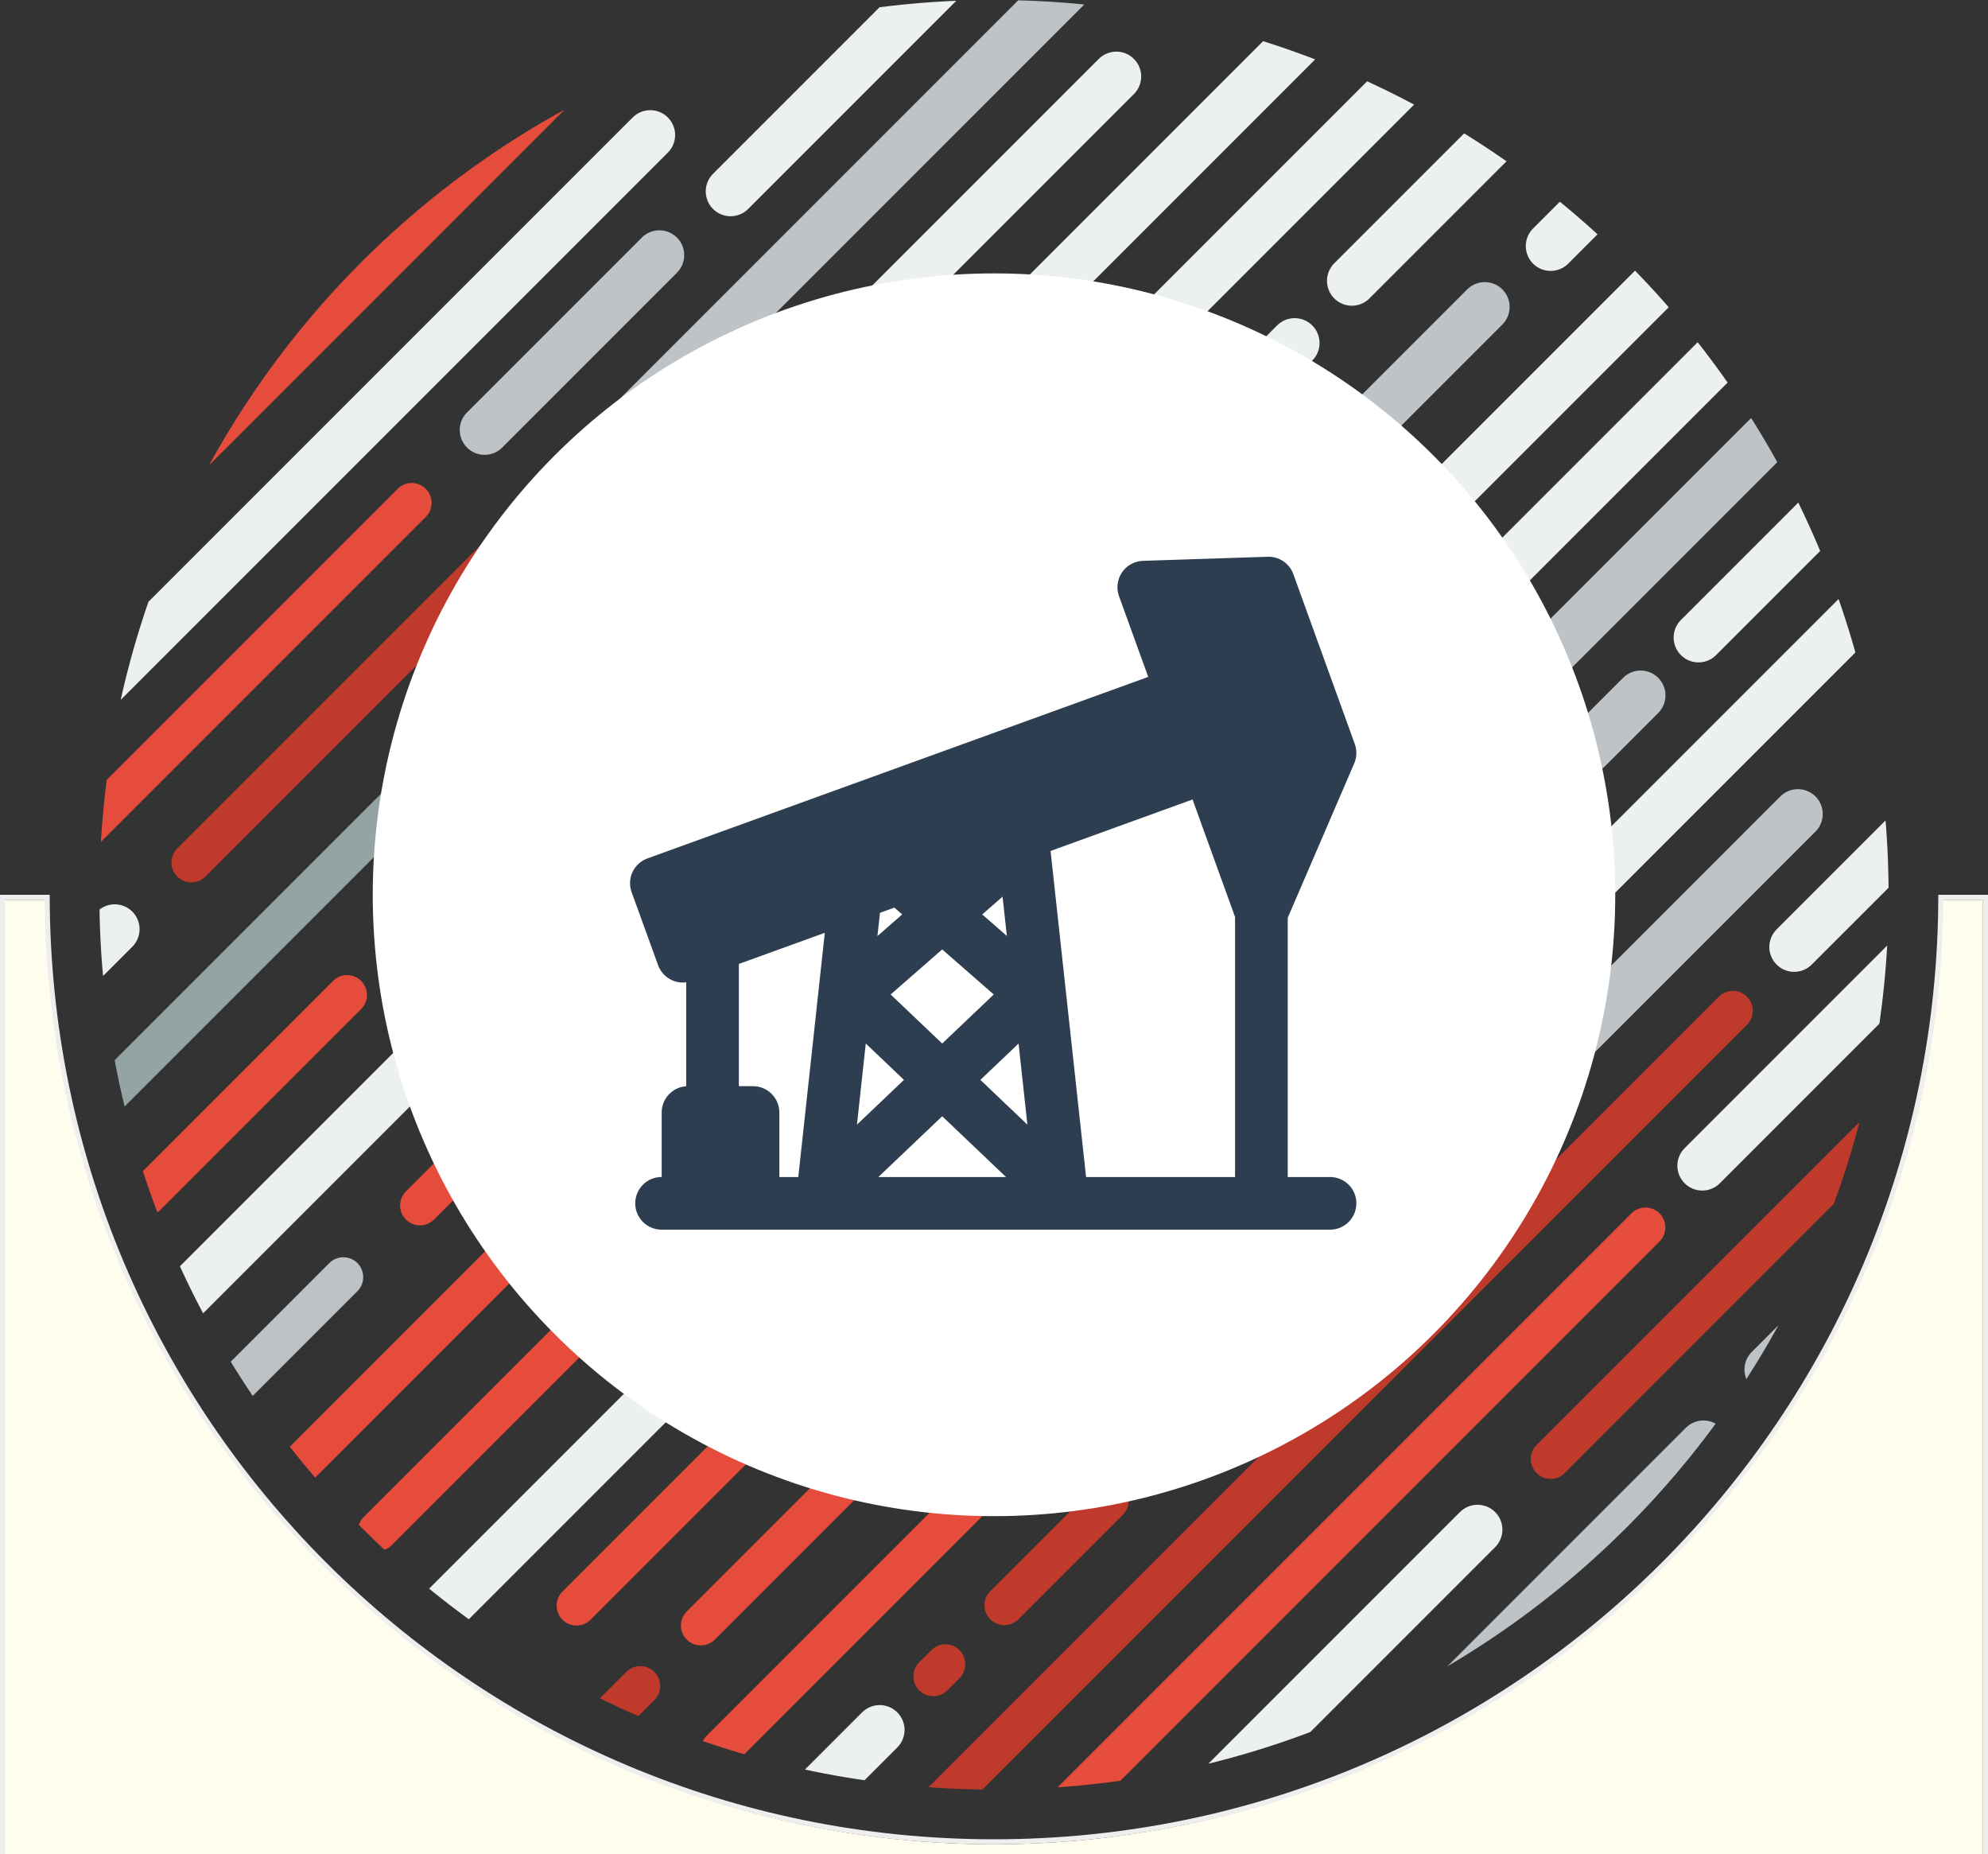 <?xml version="1.0" encoding="utf-8"?>
<!-- Generator: Adobe Illustrator 16.0.0, SVG Export Plug-In . SVG Version: 6.00 Build 0)  -->
<!DOCTYPE svg PUBLIC "-//W3C//DTD SVG 1.1//EN" "http://www.w3.org/Graphics/SVG/1.1/DTD/svg11.dtd">
<svg version="1.1" id="Layer_1" xmlns="http://www.w3.org/2000/svg" xmlns:xlink="http://www.w3.org/1999/xlink" x="0px" y="0px"
	 width="400px" height="373px" viewBox="0 0 400 373" enable-background="new 0 0 400 373" xml:space="preserve">
<rect x="0" y="0" width="400" height="373" fill="#333333" stroke="none"/>
<g>
	<path fill="#FFFEEE" d="M0,375V181h9.5C9.771,285,95.125,371,200,371s190.229-86,190.499-190H399v194H0z"/>
	<path fill="#EEEEEE" d="M399,181v193H1V181h8.002C9.544,285.857,95.017,371,200,371c104.982,0,190.456-85.143,190.997-190H399
		 M400,180h-10c0,104.936-85.066,190-190,190C95.066,370,10,284.936,10,180H0v195h400V180L400,180z"/>
</g>
<g>
	<g>
		<g>
			<defs>
				<path id="SVGID_1_" d="M200,360c-99.411,0-180-80.59-180-180C20,80.589,100.589,0,200,0c99.41,0,180,80.589,180,180
					C380,279.41,299.41,360,200,360z"/>
			</defs>
			<clipPath id="SVGID_2_">
				<use xlink:href="#SVGID_1_"  overflow="visible"/>
			</clipPath>
			<g clip-path="url(#SVGID_2_)">
				
					<line fill="none" stroke="#E64C3B" stroke-width="8" stroke-linecap="round" stroke-miterlimit="10" x1="26.5" y1="103.5" x2="138.838" y2="-8.838"/>
				
					<line fill="none" stroke="#BDC3C7" stroke-width="10" stroke-linecap="round" stroke-miterlimit="10" x1="97.5" y1="86.5" x2="132.669" y2="51.331"/>
				
					<line fill="none" stroke="#94A4A5" stroke-width="8" stroke-linecap="round" stroke-miterlimit="10" x1="-17.5" y1="259.5" x2="94.838" y2="147.162"/>
				
					<line fill="none" stroke="#E64C3B" stroke-width="8" stroke-linecap="round" stroke-miterlimit="10" x1="29.5" y1="240.5" x2="69.838" y2="200.162"/>
				
					<line fill="none" stroke="#E64C3B" stroke-width="8" stroke-linecap="round" stroke-miterlimit="10" x1="-29.5" y1="213.5" x2="82.838" y2="101.162"/>
				
					<line fill="none" stroke="#ECF0F1" stroke-width="10" stroke-linecap="round" stroke-miterlimit="10" x1="18.5" y1="139.5" x2="130.838" y2="27.162"/>
				
					<line fill="none" stroke="#C03A2B" stroke-width="8" stroke-linecap="round" stroke-miterlimit="10" x1="38.5" y1="173.5" x2="120.838" y2="91.162"/>
				
					<line fill="none" stroke="#ECF0F1" stroke-width="10" stroke-linecap="round" stroke-miterlimit="10" x1="10.5" y1="287.5" x2="122.838" y2="175.162"/>
				
					<line fill="none" stroke="#E64C3B" stroke-width="8" stroke-linecap="round" stroke-miterlimit="10" x1="84.5" y1="242.5" x2="113.084" y2="213.916"/>
				
					<line fill="none" stroke="#BCC2C6" stroke-width="8" stroke-linecap="round" stroke-miterlimit="10" x1="40.5" y1="285.5" x2="69.084" y2="256.916"/>
				
					<line fill="none" stroke="#ECF0F1" stroke-width="10" stroke-linecap="round" stroke-miterlimit="10" x1="-5.5" y1="215.5" x2="23.084" y2="186.916"/>
				
					<line fill="none" stroke="#E64C3B" stroke-width="8" stroke-linecap="round" stroke-miterlimit="10" x1="51" y1="304" x2="108.084" y2="246.916"/>
				
					<line fill="none" stroke="#E64C3B" stroke-width="8" stroke-linecap="round" stroke-miterlimit="10" x1="76" y1="308" x2="133.084" y2="250.916"/>
				
					<line fill="none" stroke="#ECF0F1" stroke-width="10" stroke-linecap="round" stroke-miterlimit="10" x1="80" y1="333" x2="137.084" y2="275.916"/>
				
					<line fill="none" stroke="#E64C3B" stroke-width="8" stroke-linecap="round" stroke-miterlimit="10" x1="116" y1="323" x2="173.084" y2="265.916"/>
				
					<line fill="none" stroke="#E64C3B" stroke-width="8" stroke-linecap="round" stroke-miterlimit="10" x1="141" y1="327" x2="198.084" y2="269.916"/>
				
					<line fill="none" stroke="#E64C3B" stroke-width="8" stroke-linecap="round" stroke-miterlimit="10" x1="145" y1="352" x2="202.084" y2="294.916"/>
				
					<line fill="none" stroke="#C03A2B" stroke-width="8" stroke-linecap="round" stroke-miterlimit="10" x1="112" y1="356.001" x2="128.838" y2="339.162"/>
				
					<line fill="none" stroke="#C03A2B" stroke-width="8" stroke-linecap="round" stroke-miterlimit="10" x1="202.084" y1="322.916" x2="223.084" y2="301.916"/>
				
					<line fill="none" stroke="#C03A2B" stroke-width="8" stroke-linecap="round" stroke-miterlimit="10" x1="187.5" y1="364.5" x2="348.669" y2="203.331"/>
				
					<line fill="none" stroke="#E64C3B" stroke-width="8" stroke-linecap="round" stroke-miterlimit="10" x1="209.5" y1="368.5" x2="331.084" y2="246.916"/>
				
					<line fill="none" stroke="#BDC3C7" stroke-width="10" stroke-linecap="round" stroke-miterlimit="10" x1="116" y1="96" x2="249.002" y2="-37"/>
				
					<line fill="none" stroke="#ECF0F1" stroke-width="10" stroke-linecap="round" stroke-miterlimit="10" x1="246.5" y1="358.5" x2="297.292" y2="307.708"/>
				
					<line fill="none" stroke="#ECF0F1" stroke-width="10" stroke-linecap="round" stroke-miterlimit="10" x1="162.5" y1="362.5" x2="177" y2="348"/>
				
					<line fill="none" stroke="#BDC3C7" stroke-width="10" stroke-linecap="round" stroke-miterlimit="10" x1="311.584" y1="213.916" x2="361.75" y2="163.75"/>
				
					<line fill="none" stroke="#ECF0F1" stroke-width="10" stroke-linecap="round" stroke-miterlimit="10" x1="168.542" y1="71.458" x2="224.615" y2="15.385"/>
				
					<line fill="none" stroke="#C03A2B" stroke-width="8" stroke-linecap="round" stroke-miterlimit="10" x1="187.787" y1="337.212" x2="190.227" y2="334.773"/>
				
					<line fill="none" stroke="#BDC3C7" stroke-width="10" stroke-linecap="round" stroke-miterlimit="10" x1="166.5" y1="208.5" x2="181" y2="194"/>
				
					<line fill="none" stroke="#ECF0F1" stroke-width="10" stroke-linecap="round" stroke-miterlimit="10" x1="342.5" y1="234.5" x2="412" y2="165"/>
				
					<line fill="none" stroke="#ECF0F1" stroke-width="10" stroke-linecap="round" stroke-miterlimit="10" x1="147" y1="38.5" x2="216.5" y2="-31"/>
				
					<line fill="none" stroke="#ECF0F1" stroke-width="10" stroke-linecap="round" stroke-miterlimit="10" x1="198" y1="71.5" x2="267.5" y2="2"/>
				
					<line fill="none" stroke="#ECF0F1" stroke-width="10" stroke-linecap="round" stroke-miterlimit="10" x1="307" y1="190.5" x2="376.5" y2="121"/>
				
					<line fill="none" stroke="#ECF0F1" stroke-width="10" stroke-linecap="round" stroke-miterlimit="10" x1="341.75" y1="128.25" x2="401" y2="69"/>
				
					<line fill="none" stroke="#BDC3C7" stroke-width="10" stroke-linecap="round" stroke-miterlimit="10" x1="319.338" y1="150.66" x2="330.11" y2="139.891"/>
				
					<line fill="none" stroke="#ECF0F1" stroke-width="10" stroke-linecap="round" stroke-miterlimit="10" x1="212" y1="86.5" x2="281.5" y2="17"/>
				
					<line fill="none" stroke="#ECF0F1" stroke-width="10" stroke-linecap="round" stroke-miterlimit="10" x1="272" y1="56.5" x2="341.5" y2="-13"/>
				
					<line fill="none" stroke="#BDC3C7" stroke-width="10" stroke-linecap="round" stroke-miterlimit="10" x1="248.584" y1="111.916" x2="298.75" y2="61.75"/>
				
					<line fill="none" stroke="#C03A2B" stroke-width="8" stroke-linecap="round" stroke-miterlimit="10" x1="312" y1="293.5" x2="381.5" y2="224"/>
				
					<line fill="none" stroke="#BDC3C7" stroke-width="10" stroke-linecap="round" stroke-miterlimit="10" x1="292.584" y1="340.916" x2="342.75" y2="290.75"/>
				
					<line fill="none" stroke="#ECF0F1" stroke-width="10" stroke-linecap="round" stroke-miterlimit="10" x1="361" y1="190.5" x2="406.5" y2="145"/>
				
					<line fill="none" stroke="#ECF0F1" stroke-width="10" stroke-linecap="round" stroke-miterlimit="10" x1="290" y1="100.5" x2="359.5" y2="31"/>
				
					<line fill="none" stroke="#BDC3C7" stroke-width="10" stroke-linecap="round" stroke-miterlimit="10" x1="356" y1="275.5" x2="425.5" y2="206"/>
				
					<line fill="none" stroke="#ECF0F1" stroke-width="10" stroke-linecap="round" stroke-miterlimit="10" x1="290" y1="127.5" x2="359.5" y2="58"/>
				
					<line fill="none" stroke="#BDC3C7" stroke-width="10" stroke-linecap="round" stroke-miterlimit="10" x1="305.584" y1="137.916" x2="355.75" y2="87.75"/>
				
					<line fill="none" stroke="#ECF0F1" stroke-width="10" stroke-linecap="round" stroke-miterlimit="10" x1="312" y1="49.5" x2="381.5" y2="-20"/>
				
					<line fill="none" stroke="#ECF0F1" stroke-width="10" stroke-linecap="round" stroke-miterlimit="10" x1="191" y1="138.5" x2="260.5" y2="69"/>
			</g>
			<g clip-path="url(#SVGID_2_)">
				<circle fill="#FFFFFF" cx="200" cy="180" r="125"/>
			</g>
		</g>
	</g>
	<g>
		<g>
			<defs>
				<rect id="SVGID_3_" x="126.771" y="112" width="146.457" height="136"/>
			</defs>
			<clipPath id="SVGID_4_">
				<use xlink:href="#SVGID_3_"  overflow="visible"/>
			</clipPath>
			<path clip-path="url(#SVGID_4_)" fill="#2C3E50" d="M267.615,236.774h-8.514v-52.146l13.377-31.057
				c0.535-1.239,0.576-2.633,0.117-3.902l-12.369-34.176c-0.781-2.157-2.863-3.577-5.154-3.492l-25.107,0.821
				c-1.697,0.056-3.262,0.921-4.215,2.325c-0.951,1.405-1.172,3.18-0.598,4.774l5.879,16.249l-100.766,36.518
				c-2.748,0.997-4.174,4.036-3.176,6.786l5.326,14.691c0.479,1.322,1.463,2.397,2.734,2.991c0.709,0.335,1.477,0.5,2.246,0.5
				c0.225,0,0.449-0.027,0.67-0.059v20.92c-2.754,0.189-4.93,2.476-4.93,5.277v12.975h-0.023c-2.926,0-5.299,2.372-5.299,5.299
				c0,2.928,2.373,5.299,5.299,5.299h134.502c2.926,0,5.299-2.371,5.299-5.299C272.914,239.144,270.541,236.774,267.615,236.774
				L267.615,236.774z M218.527,236.774l-7.145-65.593l28.57-10.353l8.551,23.638v52.308H218.527z M156.813,236.774V223.8
				c0-2.929-2.375-5.299-5.299-5.299h-2.85v-24.589l17.293-6.268l-5.334,49.13H156.813z M202.586,188.281l-4.957-4.328l4.094-3.578
				L202.586,188.281z M179.949,182.576l1.576,1.377l-4.979,4.351l0.508-4.679L179.949,182.576z M174.197,209.918l7.689,7.318
				l-9.459,9.003L174.197,209.918z M179.203,200.053l10.373-9.063l10.373,9.063l-10.373,9.869L179.203,200.053z M204.941,209.929
				l1.777,16.308l-9.457-9L204.941,209.929z M189.576,224.553l12.844,12.222H176.73L189.576,224.553z M189.576,224.553"/>
		</g>
	</g>
</g>
</svg>
